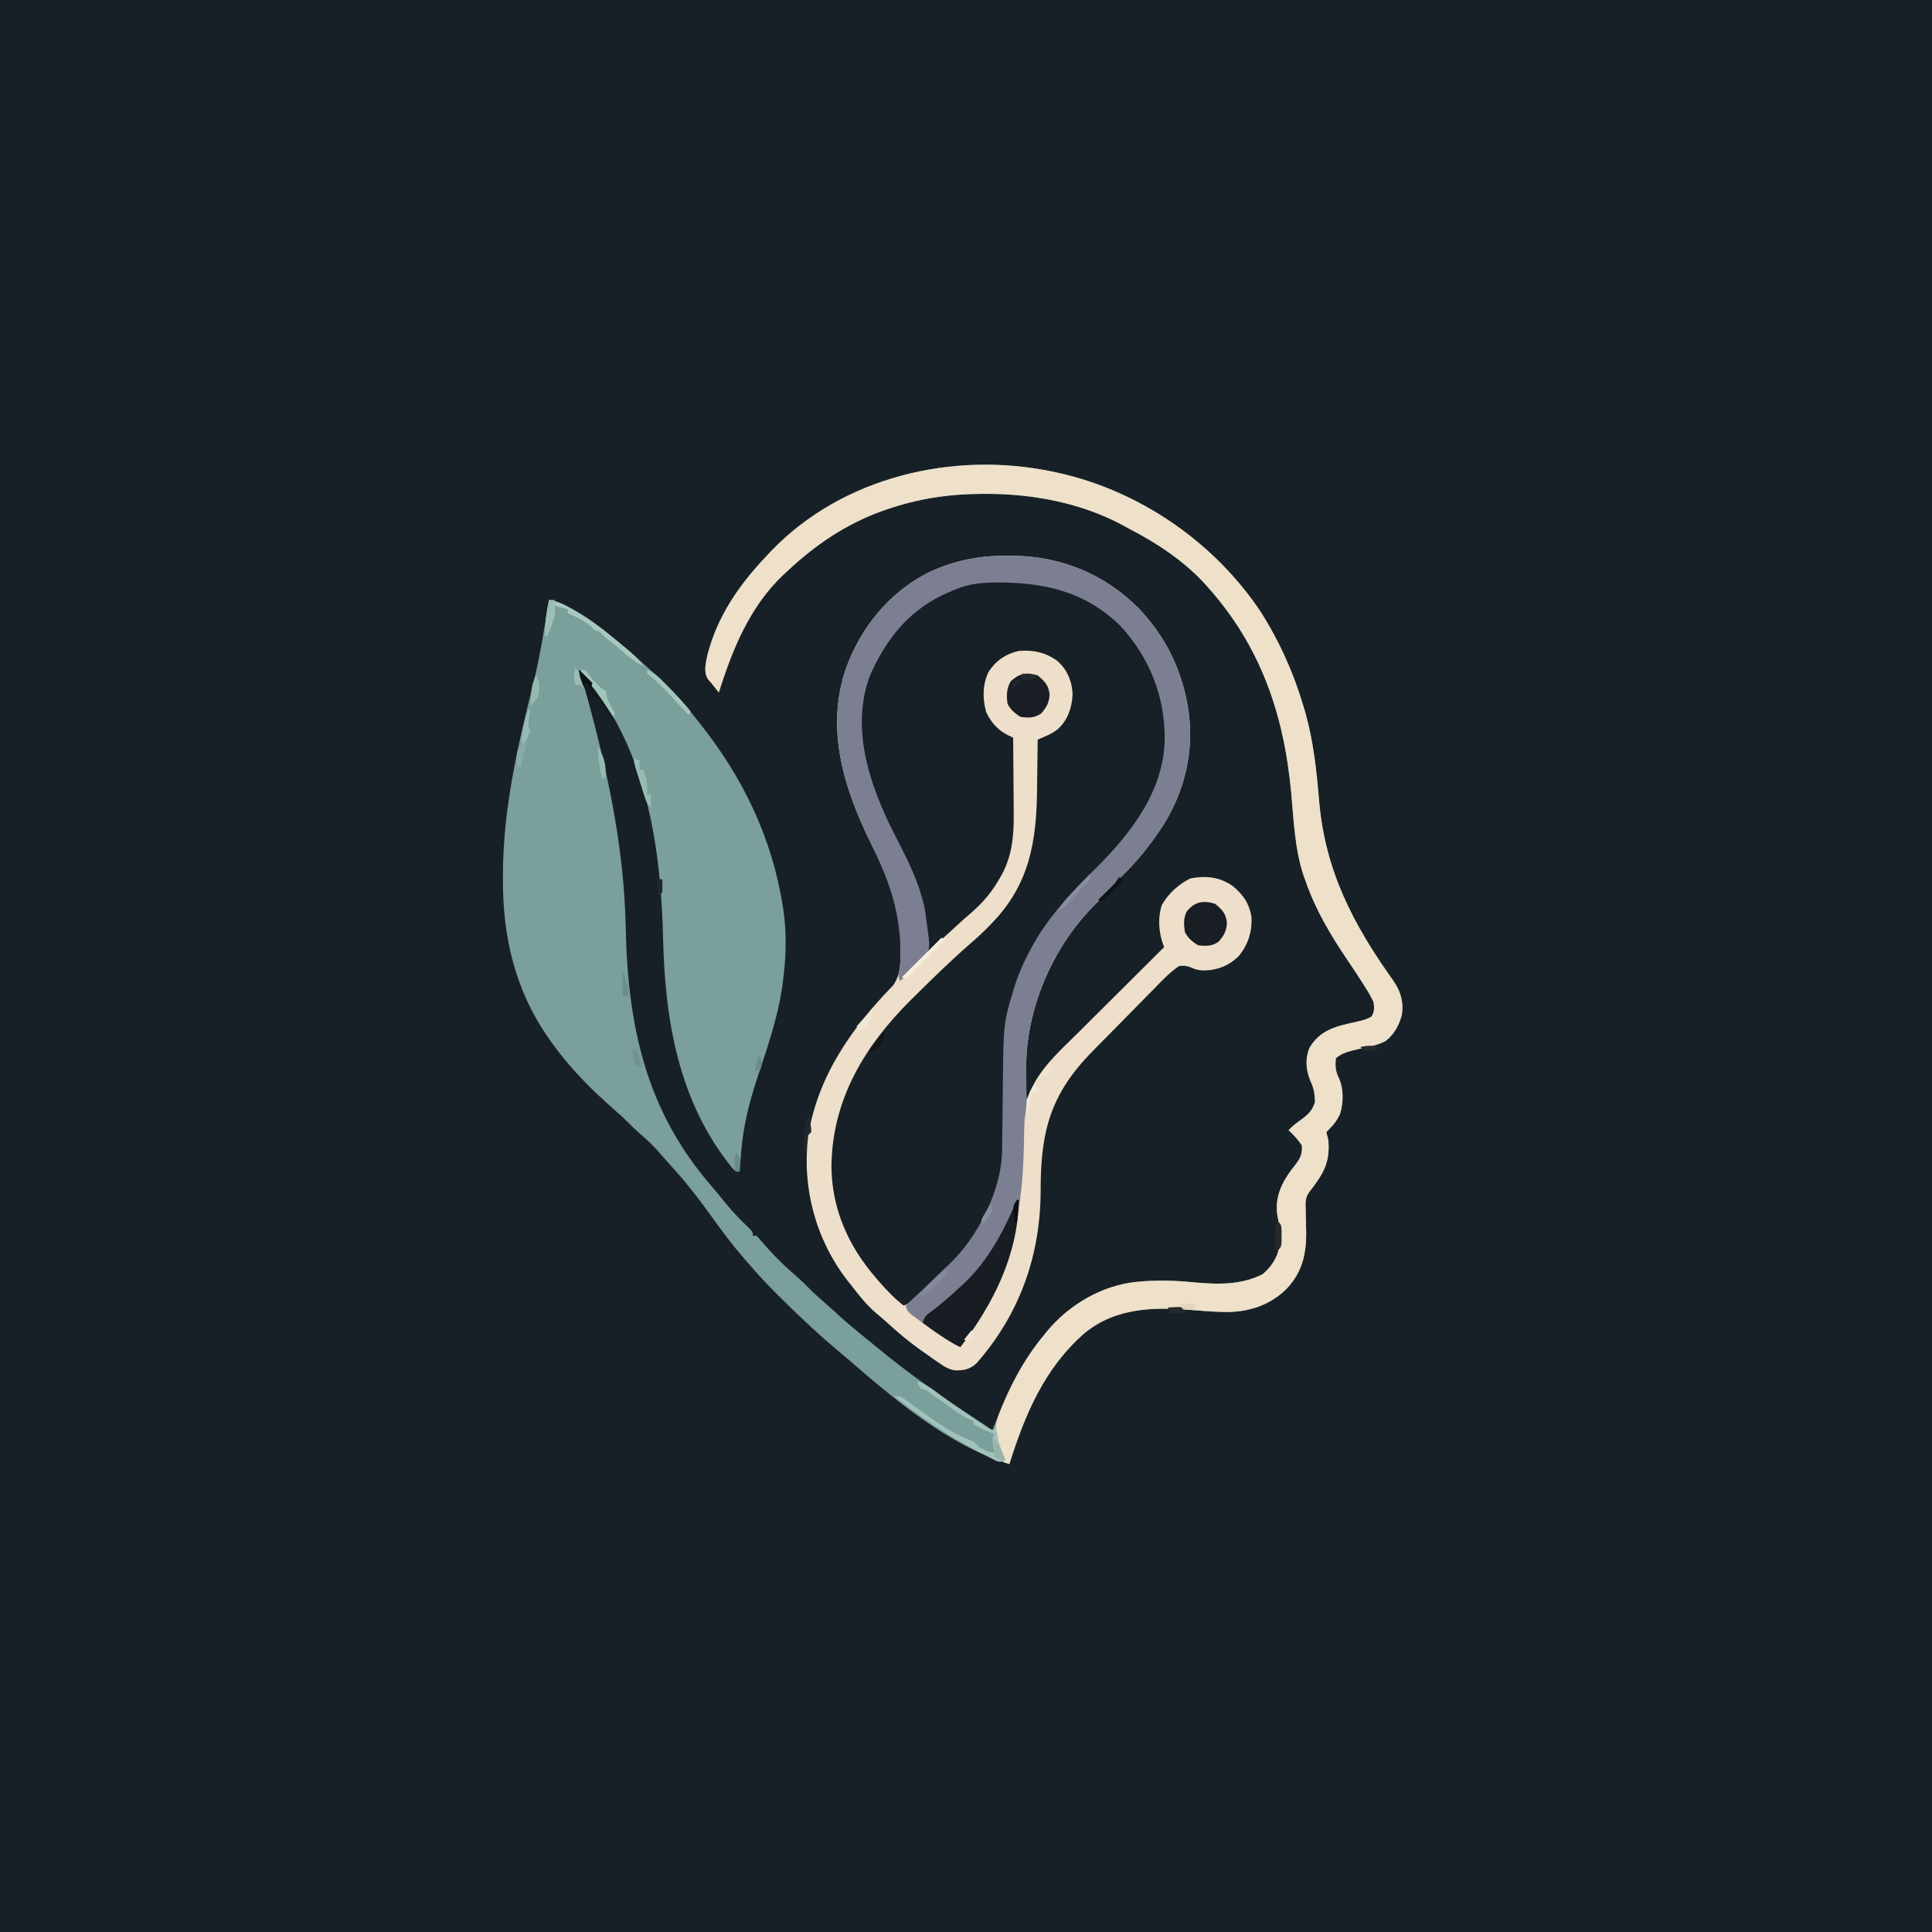 <?xml version="1.0" encoding="UTF-8"?>
<svg version="1.1" xmlns="http://www.w3.org/2000/svg" width="1024" height="1024">
<path d="M0 0 C337.92 0 675.84 0 1024 0 C1024 337.92 1024 675.84 1024 1024 C686.08 1024 348.16 1024 0 1024 C0 686.08 0 348.16 0 0 Z " fill="#182027" transform="translate(0,0)"/>
<path d="M0 0 C0.791 0.166 1.582 0.333 2.396 0.504 C45.919 10.065 85.299 37.139 110.098 74.129 C120.258 90.084 127.898 107.295 133.188 125.438 C133.425 126.247 133.663 127.056 133.909 127.889 C138.208 143.203 139.817 158.645 141.154 174.431 C144.337 211.487 159.082 239.811 180.521 269.836 C184.455 275.592 186.026 281.043 185 288 C183.479 293.476 180.959 298.181 176.453 301.727 C171.91 304.085 166.912 304.999 161.938 306.043 C157.989 306.912 152.917 308.083 150 311 C149.682 314.977 149.758 317.497 151.5 321.125 C154.251 326.956 154.11 334.392 152.238 340.477 C150.736 343.646 149.213 345.793 146.688 348.25 C145.852 349.116 145.852 349.116 145 350 C145.284 351.345 145.629 352.677 146 354 C147.201 365.86 143.341 372.305 136.234 381.371 C133.701 384.714 133.931 387.009 134.043 391.152 C134.064 392.405 134.086 393.657 134.107 394.947 C134.16 397.573 134.225 400.198 134.303 402.822 C134.464 414.547 132.197 424.304 124 433 C115.683 441.369 104.813 445.149 93.188 445.387 C87.374 445.357 81.604 445.004 75.812 444.5 C54.782 442.714 34.152 442.538 16.938 456.48 C-4.284 474.908 -14.844 499.774 -23 526 C-55.224 516.164 -83.915 491.723 -109 470 C-110.083 469.088 -111.168 468.178 -112.254 467.27 C-123.427 457.93 -133.996 448.089 -144.312 437.812 C-145.161 436.969 -146.009 436.125 -146.883 435.256 C-151.795 430.331 -156.484 425.29 -161 420 C-162.303 418.519 -162.303 418.519 -163.633 417.008 C-169.538 410.177 -174.913 403.094 -180.154 395.743 C-187.231 385.83 -194.624 376.269 -202.883 367.305 C-204.989 365.012 -207.025 362.667 -209.062 360.312 C-212.178 356.795 -215.482 353.712 -219.066 350.68 C-220.969 349.027 -222.736 347.3 -224.5 345.5 C-226.792 343.162 -229.147 340.973 -231.637 338.848 C-244.297 327.828 -256.329 315.754 -266 302 C-266.393 301.446 -266.787 300.891 -267.192 300.32 C-285.16 274.658 -291.661 246.159 -291.438 215.188 C-291.433 214.247 -291.429 213.307 -291.425 212.339 C-291.215 177.281 -283.189 143.689 -274.753 109.818 C-271.448 96.046 -269.36 81.957 -267 68 C-262.305 68.809 -258.609 70.595 -254.5 72.938 C-253.795 73.338 -253.09 73.738 -252.364 74.151 C-245.42 78.19 -239.179 82.887 -233 88 C-232.202 88.654 -232.202 88.654 -231.388 89.32 C-222.972 96.233 -214.9 103.506 -207 111 C-206.175 111.782 -205.35 112.565 -204.5 113.371 C-199.356 118.381 -194.735 123.701 -190.301 129.348 C-189.384 130.513 -188.46 131.672 -187.531 132.828 C-164.394 161.635 -148.594 194.371 -143 231 C-142.897 231.667 -142.794 232.335 -142.688 233.022 C-140.89 245.818 -141.445 259.119 -143.25 271.875 C-143.414 273.047 -143.414 273.047 -143.581 274.243 C-145.991 289.622 -150.919 304.309 -155.866 319.015 C-160.501 332.832 -164.087 346.271 -165.188 360.875 C-165.269 361.861 -165.351 362.847 -165.436 363.863 C-165.632 366.242 -165.82 368.62 -166 371 C-168 371 -168 371 -169.559 369.48 C-198.219 334.504 -205.553 291.102 -206.556 247.302 C-207.653 200.054 -215.003 148.796 -246 111 C-247.314 109.974 -248.644 108.969 -250 108 C-249.723 108.981 -249.447 109.961 -249.161 110.971 C-236.944 154.322 -227.24 196.702 -226.338 241.94 C-225.282 294.028 -215.543 338.923 -180.586 379.012 C-178.129 381.851 -175.778 384.752 -173.438 387.688 C-169.562 392.476 -165.332 396.761 -160.871 401.004 C-159 403 -159 403 -159 405 C-158.34 405 -157.68 405 -157 405 C-155.59 406.434 -155.59 406.434 -153.938 408.438 C-148.102 415.29 -141.725 421.465 -134.898 427.32 C-133.02 428.982 -131.257 430.711 -129.5 432.5 C-126.511 435.536 -123.383 438.345 -120.156 441.125 C-117.8 443.174 -115.495 445.272 -113.188 447.375 C-108.923 451.219 -104.551 454.895 -100.086 458.504 C-97.851 460.312 -95.628 462.131 -93.414 463.965 C-76.516 477.915 -58.743 490.363 -40.439 502.396 C-37.618 504.251 -34.807 506.122 -32 508 C-31.755 507.377 -31.51 506.755 -31.258 506.113 C-19.308 476.567 -4.409 447.404 26.268 434.156 C40.959 428.146 57.254 427.964 72.875 429.5 C86.176 430.749 99.161 431.503 111.312 425.312 C115.692 421.544 118.991 416.768 120 411 C120.092 409.023 120.13 407.042 120.125 405.062 C120.129 403.533 120.129 403.533 120.133 401.973 C120.009 399.192 119.586 396.714 119 394 C117.712 384.59 121.133 377.218 126.699 369.707 C127.232 369.041 127.764 368.374 128.312 367.688 C131.079 364.119 132.417 361.673 132 357 C129.959 354.017 127.603 351.499 125 349 C127.158 346.714 129.414 344.966 132 343.188 C135.587 340.499 137.676 338.414 139 334 C138.856 329.474 138.366 326.775 136.438 322.688 C134.18 316.897 133.684 311.344 135.996 305.469 C139.999 298.665 145.467 295.521 152.969 293.458 C155.822 292.734 158.674 292.035 161.554 291.43 C164.264 290.838 166.612 290.244 168.973 288.758 C170.593 285.986 170.419 284.167 170 281 C168.8 278.521 167.603 276.36 166.125 274.062 C165.72 273.41 165.315 272.757 164.898 272.085 C162.074 267.572 159.107 263.159 156.125 258.75 C147.22 245.553 139.191 232.101 134 217 C133.624 215.969 133.247 214.938 132.859 213.875 C128.25 199.839 127.692 184.63 126.359 170.008 C122.448 128.334 110.147 92.417 82 61 C81.306 60.221 80.613 59.443 79.898 58.641 C69.049 47.163 55.724 38.175 41.772 30.927 C40.191 30.1 38.629 29.234 37.07 28.363 C15.424 16.682 -10.312 11.771 -34.688 11.75 C-35.722 11.749 -35.722 11.749 -36.778 11.748 C-54.595 11.776 -71.142 14.169 -88 20 C-88.637 20.22 -89.275 20.441 -89.932 20.667 C-109.502 27.606 -125.941 38.811 -141 53 C-141.903 53.824 -141.903 53.824 -142.824 54.664 C-160.632 71.517 -169.779 94.065 -177 117 C-178.339 115.338 -179.671 113.67 -181 112 C-181.866 111.004 -181.866 111.004 -182.75 109.988 C-185.268 105.983 -183.858 101.43 -183 97 C-177.734 76.59 -166.386 60.196 -152 45 C-151.18 44.116 -150.36 43.231 -149.516 42.32 C-111.576 2.697 -52.809 -11.113 0 0 Z " fill="#7B9F9B" transform="translate(558,250)"/>
<path d="M0 0 C1.318 0.008 2.636 0.017 3.995 0.025 C29.11 0.46 51.968 9.932 69.764 27.878 C81.84 40.549 90.118 55.379 94.25 72.438 C94.425 73.151 94.6 73.865 94.781 74.6 C100.145 98.424 95.811 121.658 83.15 142.224 C76.778 152.166 69.413 161.57 60.914 169.777 C59.177 171.51 57.592 173.321 56 175.188 C53.168 178.493 50.141 181.488 47 184.5 C25.218 205.926 11.003 237.666 10.172 268.311 C10.152 271.375 10.162 274.436 10.188 277.5 C10.192 278.556 10.197 279.613 10.201 280.701 C10.213 283.28 10.229 285.859 10.25 288.438 C10.59 287.687 10.931 286.937 11.281 286.164 C11.766 285.141 12.251 284.117 12.75 283.062 C13.446 281.566 13.446 281.566 14.156 280.039 C19.923 269.39 29.429 260.992 37.938 252.555 C39.249 251.247 40.561 249.938 41.872 248.629 C45.293 245.215 48.721 241.807 52.149 238.401 C55.659 234.911 59.163 231.416 62.668 227.922 C69.523 221.088 76.384 214.261 83.25 207.438 C82.928 206.517 82.605 205.596 82.273 204.648 C80.31 198.488 79.968 191.165 82.09 184.996 C85.557 179.031 91.013 174.021 97.188 171 C105.42 169.488 112.357 170.136 119.387 174.879 C125.078 179.413 128.495 184.424 129.59 191.695 C129.919 199.241 127.849 205.813 123.188 211.75 C118.164 217.048 111.965 219.584 104.688 219.812 C102.271 219.729 100.516 219.559 98.306 218.548 C95.682 217.414 94.113 217.123 91.25 217.438 C86.284 220.727 82.334 224.978 78.219 229.254 C76.977 230.506 75.734 231.755 74.488 233.003 C71.879 235.627 69.289 238.269 66.712 240.926 C63.44 244.299 60.136 247.641 56.819 250.971 C54.246 253.556 51.685 256.152 49.128 258.752 C47.915 259.985 46.7 261.216 45.483 262.446 C23.075 285.158 17.797 304.879 17.814 336.286 C17.774 370.737 6.775 401.892 -16.18 428.02 C-19.738 431.232 -22.848 431.885 -27.689 431.75 C-31.131 431.228 -33.728 429.474 -36.5 427.5 C-37.397 426.891 -37.397 426.891 -38.312 426.27 C-40.141 425.014 -41.947 423.731 -43.75 422.438 C-45.343 421.306 -45.343 421.306 -46.969 420.152 C-52.76 415.921 -58.186 411.416 -63.449 406.547 C-65.521 404.647 -67.648 402.855 -69.812 401.062 C-74.774 396.73 -78.73 391.631 -82.75 386.438 C-83.432 385.583 -84.114 384.728 -84.816 383.848 C-101.46 362.188 -108.685 335.016 -105.45 307.923 C-100.441 275.954 -82.491 250.415 -60.309 227.633 C-56.144 221.767 -56.396 214.836 -56.438 207.938 C-56.443 206.963 -56.449 205.988 -56.455 204.984 C-56.77 186.033 -63.409 170.057 -71.693 153.322 C-86.049 124.291 -96.201 93.175 -85.819 61.018 C-78.106 38.541 -62.371 19.059 -40.868 8.515 C-27.622 2.449 -14.57 -0.119 0 0 Z M-28.75 17.438 C-29.381 17.701 -30.012 17.964 -30.663 18.235 C-41.08 22.631 -48.943 28.31 -56.75 36.438 C-57.34 37.02 -57.931 37.603 -58.539 38.203 C-71.788 52.231 -78.344 72.962 -78.004 91.887 C-76.435 113.827 -68.031 133.146 -58.156 152.5 C-48.329 171.774 -43.712 188.854 -42.75 210.438 C-37.548 206.082 -32.562 201.521 -27.594 196.902 C-24.573 194.098 -21.52 191.354 -18.375 188.688 C-12.149 183.217 -7.538 177.523 -3.5 170.25 C-3.171 169.675 -2.841 169.1 -2.502 168.508 C2.76 158.586 3.699 147.611 3.543 136.574 C3.539 135.416 3.534 134.258 3.53 133.065 C3.514 129.418 3.476 125.772 3.438 122.125 C3.422 119.631 3.409 117.137 3.396 114.643 C3.364 108.574 3.314 102.506 3.25 96.438 C2.314 95.988 1.378 95.538 0.414 95.074 C-4.921 92.314 -8.51 88.358 -11.016 82.938 C-13.085 75.891 -13.026 67.985 -9.688 61.375 C-5.847 55.539 -0.573 51.969 6.25 50.438 C13.989 49.803 20.816 51.257 27.062 56.062 C32.088 60.808 34.416 66.511 34.75 73.375 C34.407 80.489 32.284 86.998 26.938 91.875 C23.718 94.487 20.048 95.836 16.25 97.438 C16.241 98.308 16.241 98.308 16.232 99.197 C16.168 105.314 16.083 111.431 15.988 117.549 C15.955 119.823 15.926 122.097 15.904 124.371 C15.622 151.563 11.802 174.131 -7.75 194.438 C-8.361 195.077 -8.972 195.716 -9.602 196.375 C-12.378 199.215 -15.245 201.903 -18.25 204.5 C-28.77 213.617 -38.746 223.324 -48.625 233.125 C-49.492 233.979 -50.359 234.833 -51.253 235.713 C-75.621 260.047 -92.648 288.304 -93.062 323.438 C-92.965 345.9 -84.292 365.553 -69.75 382.438 C-68.992 383.318 -68.234 384.198 -67.453 385.105 C-63.477 389.622 -59.522 393.767 -54.75 397.438 C-50.771 395.81 -47.947 393.038 -44.875 390.125 C-41.834 387.267 -38.798 384.444 -35.57 381.797 C-19.251 368.145 -4.464 343.218 -1.956 321.94 C-1.516 316.596 -1.549 311.234 -1.504 305.875 C-1.479 303.88 -1.455 301.886 -1.43 299.891 C-1.37 295.016 -1.319 290.142 -1.273 285.267 C-0.917 248.104 -0.917 248.104 3.875 231.938 C4.261 230.616 4.261 230.616 4.655 229.268 C7.245 220.808 10.847 213.093 15.25 205.438 C16.116 203.931 16.116 203.931 17 202.395 C25.338 188.71 36.651 176.921 48 165.688 C66.799 147.021 84.333 124.392 84.562 96.75 C84.602 74.03 76.206 53.416 60.629 36.785 C42.458 18.853 20.94 12.989 -3.917 13.076 C-12.906 13.208 -20.451 13.762 -28.75 17.438 Z " fill="#EDDFC9" transform="translate(533.75,294.562)"/>
<path d="M0 0 C0.791 0.166 1.582 0.333 2.396 0.504 C45.919 10.065 85.299 37.139 110.098 74.129 C120.258 90.084 127.898 107.295 133.188 125.438 C133.425 126.247 133.663 127.056 133.909 127.889 C138.208 143.203 139.817 158.645 141.154 174.431 C144.337 211.487 159.082 239.811 180.521 269.836 C184.455 275.592 186.026 281.043 185 288 C183.479 293.476 180.959 298.181 176.453 301.727 C171.91 304.085 166.912 304.999 161.938 306.043 C157.989 306.912 152.917 308.083 150 311 C149.682 314.977 149.758 317.497 151.5 321.125 C154.251 326.956 154.11 334.392 152.238 340.477 C150.736 343.646 149.213 345.793 146.688 348.25 C145.852 349.116 145.852 349.116 145 350 C145.284 351.345 145.629 352.677 146 354 C147.201 365.86 143.341 372.305 136.234 381.371 C133.701 384.714 133.931 387.009 134.043 391.152 C134.064 392.405 134.086 393.657 134.107 394.947 C134.16 397.573 134.225 400.198 134.303 402.822 C134.464 414.547 132.197 424.304 124 433 C115.683 441.369 104.813 445.149 93.188 445.387 C87.374 445.357 81.604 445.004 75.812 444.5 C54.782 442.714 34.152 442.538 16.938 456.48 C-4.284 474.908 -14.844 499.774 -23 526 C-23.99 525.67 -24.98 525.34 -26 525 C-27.062 522.188 -27.062 522.188 -28 519 C-28.509 518.06 -28.509 518.06 -29.027 517.102 C-31.465 511.834 -30.594 506.027 -29.008 500.613 C-23.164 485.342 -15.477 470.588 -5 458 C-4.379 457.216 -3.757 456.433 -3.117 455.625 C8.642 441.455 25.932 431.264 44.438 429.375 C53.841 428.564 63.479 428.576 72.875 429.5 C86.176 430.749 99.161 431.503 111.312 425.312 C115.692 421.544 118.991 416.768 120 411 C120.092 409.023 120.13 407.042 120.125 405.062 C120.129 403.533 120.129 403.533 120.133 401.973 C120.009 399.192 119.586 396.714 119 394 C117.712 384.59 121.133 377.218 126.699 369.707 C127.232 369.041 127.764 368.374 128.312 367.688 C131.079 364.119 132.417 361.673 132 357 C129.959 354.017 127.603 351.499 125 349 C127.158 346.714 129.414 344.966 132 343.188 C135.587 340.499 137.676 338.414 139 334 C138.856 329.474 138.366 326.775 136.438 322.688 C134.18 316.897 133.684 311.344 135.996 305.469 C139.999 298.665 145.467 295.521 152.969 293.458 C155.822 292.734 158.674 292.035 161.554 291.43 C164.264 290.838 166.612 290.244 168.973 288.758 C170.593 285.986 170.419 284.167 170 281 C168.8 278.521 167.603 276.36 166.125 274.062 C165.72 273.41 165.315 272.757 164.898 272.085 C162.074 267.572 159.107 263.159 156.125 258.75 C147.22 245.553 139.191 232.101 134 217 C133.624 215.969 133.247 214.938 132.859 213.875 C128.25 199.839 127.692 184.63 126.359 170.008 C122.448 128.334 110.147 92.417 82 61 C81.306 60.221 80.613 59.443 79.898 58.641 C69.049 47.163 55.724 38.175 41.772 30.927 C40.191 30.1 38.629 29.234 37.07 28.363 C15.424 16.682 -10.312 11.771 -34.688 11.75 C-35.722 11.749 -35.722 11.749 -36.778 11.748 C-54.595 11.776 -71.142 14.169 -88 20 C-88.637 20.22 -89.275 20.441 -89.932 20.667 C-109.502 27.606 -125.941 38.811 -141 53 C-141.602 53.549 -142.204 54.098 -142.824 54.664 C-160.632 71.517 -169.779 94.065 -177 117 C-178.339 115.338 -179.671 113.67 -181 112 C-181.866 111.004 -181.866 111.004 -182.75 109.988 C-185.268 105.983 -183.858 101.43 -183 97 C-177.734 76.59 -166.386 60.196 -152 45 C-151.18 44.116 -150.36 43.231 -149.516 42.32 C-111.576 2.697 -52.809 -11.113 0 0 Z " fill="#EEE0C9" transform="translate(558,250)"/>
<path d="M0 0 C1.318 0.008 2.636 0.017 3.995 0.025 C29.11 0.46 51.968 9.932 69.764 27.878 C81.84 40.549 90.118 55.379 94.25 72.438 C94.425 73.151 94.6 73.865 94.781 74.6 C100.145 98.424 95.811 121.658 83.15 142.224 C76.778 152.166 69.413 161.57 60.914 169.777 C59.177 171.51 57.592 173.321 56 175.188 C53.168 178.493 50.141 181.488 47 184.5 C25.221 205.923 10.793 237.889 10.188 268.573 C10.187 272.07 10.212 275.566 10.25 279.062 C10.276 281.43 10.297 283.797 10.312 286.164 C10.324 287.201 10.336 288.238 10.348 289.307 C10.24 292.745 9.736 296.034 9.25 299.438 C9.142 301.874 9.074 304.312 9.039 306.75 C9.013 308.158 8.987 309.566 8.96 310.974 C8.947 311.703 8.933 312.431 8.92 313.182 C8.12 353.436 -0.102 386.964 -24.75 419.438 C-32.875 415.624 -40.217 409.928 -47.438 404.625 C-48.431 403.897 -49.425 403.168 -50.449 402.418 C-52.75 400.438 -52.75 400.438 -53.75 397.438 C-53.062 396.795 -53.062 396.795 -52.361 396.14 C-50.26 394.177 -48.161 392.214 -46.062 390.25 C-45.341 389.576 -44.62 388.903 -43.877 388.209 C-40.104 384.677 -36.392 381.105 -32.75 377.438 C-32.188 376.922 -31.626 376.406 -31.047 375.875 C-15.82 361.725 -3.417 337.25 -2.639 316.477 C-2.572 312.943 -2.534 309.41 -2.504 305.875 C-2.479 303.88 -2.455 301.886 -2.43 299.891 C-2.37 295.016 -2.319 290.142 -2.273 285.267 C-1.917 248.104 -1.917 248.104 2.875 231.938 C3.261 230.616 3.261 230.616 3.655 229.268 C6.245 220.808 9.847 213.093 14.25 205.438 C15.116 203.931 15.116 203.931 16 202.395 C24.338 188.71 35.651 176.921 47 165.688 C65.799 147.021 83.333 124.392 83.562 96.75 C83.602 74.141 75.273 53.418 59.758 36.852 C40.378 18.196 18.306 13.883 -7.637 14.168 C-15.348 14.371 -21.638 15.288 -28.75 18.438 C-29.697 18.832 -29.697 18.832 -30.663 19.235 C-51.241 27.919 -64.086 43.745 -72.852 63.98 C-82.195 89.889 -74.179 116.97 -63.017 140.81 C-61.123 144.737 -59.137 148.616 -57.156 152.5 C-52.155 162.308 -47.539 171.756 -44.75 182.438 C-44.509 183.335 -44.268 184.232 -44.02 185.156 C-43.399 187.923 -43.049 190.617 -42.75 193.438 C-42.652 194.096 -42.553 194.755 -42.452 195.434 C-40.668 208.158 -40.668 208.158 -44.133 213.616 C-47.869 218.101 -52.187 221.818 -56.75 225.438 C-57.838 222.173 -57.609 221.58 -56.75 218.438 C-55.014 194.346 -61.118 174.684 -71.693 153.322 C-86.049 124.291 -96.201 93.175 -85.819 61.018 C-78.106 38.541 -62.371 19.059 -40.868 8.515 C-27.622 2.449 -14.57 -0.119 0 0 Z " fill="#7C7E91" transform="translate(533.75,294.562)"/>
<path d="M0 0 C0.33 0 0.66 0 1 0 C0.517 29.347 -12.555 55.017 -30 78 C-33.566 76.346 -36.739 74.251 -40 72.062 C-41.031 71.373 -42.062 70.683 -43.125 69.973 C-45.465 68.367 -47.749 66.726 -50 65 C-48.839 61.516 -47.962 60.985 -45.062 58.875 C-39.757 54.873 -34.86 50.53 -30 46 C-29.236 45.301 -28.471 44.603 -27.684 43.883 C-15.014 31.853 -6.716 15.951 0 0 Z " fill="#171D23" transform="translate(539,636)"/>
<path d="M0 0 C3.852 3.196 5.832 5.249 6.312 10.25 C5.943 14.681 4.832 16.618 2 20 C-1.416 22.591 -4.833 22.503 -9 22 C-11.972 20.215 -14.426 18.148 -16 15 C-16.53 11.214 -16.83 7.551 -14.988 4.109 C-10.73 -1.159 -6.352 -1.845 0 0 Z " fill="#181E23" transform="translate(644,479)"/>
<path d="M0 0 C3.852 3.196 5.832 5.249 6.312 10.25 C5.943 14.681 4.832 16.618 2 20 C-1.416 22.591 -4.833 22.503 -9 22 C-11.972 20.215 -14.426 18.148 -16 15 C-16.544 10.461 -16.623 7.046 -14.25 3.062 C-9.723 -1.087 -6.025 -1.889 0 0 Z " fill="#181E24" transform="translate(550,358)"/>
<path d="M0 0 C4.468 1.495 7.869 3.978 11.562 6.812 C17.837 11.513 24.26 15.945 30.812 20.25 C32.129 21.127 32.129 21.127 33.473 22.023 C34.703 22.824 34.703 22.824 35.957 23.641 C36.689 24.12 37.421 24.6 38.175 25.095 C38.777 25.393 39.38 25.692 40 26 C40.66 25.67 41.32 25.34 42 25 C42.11 25.641 42.219 26.281 42.332 26.941 C43.325 32.356 44.625 37.033 47 42 C44 43 44 43 41.929 42.266 C39.215 40.88 36.505 39.49 33.812 38.062 C32.801 37.531 31.79 36.999 30.748 36.45 C15.667 28.332 1.375 18.691 -12 8 C-8.653 8 -8.078 8.403 -5.48 10.309 C-4.795 10.804 -4.109 11.3 -3.402 11.811 C-2.671 12.348 -1.94 12.884 -1.188 13.438 C0.347 14.541 1.884 15.643 3.422 16.742 C4.191 17.292 4.96 17.842 5.752 18.409 C13.487 23.883 20.977 28.935 30 32 C31.017 32.983 32.017 33.983 33 35 C36.787 37.246 36.787 37.246 41 38 C40.722 36.082 40.722 36.082 40.438 34.125 C39.875 30.25 39.875 30.25 41 28 C40.299 27.732 39.597 27.464 38.875 27.188 C35.835 25.932 32.927 24.498 30 23 C30 22.34 30 21.68 30 21 C29.273 20.736 28.546 20.473 27.797 20.201 C24.966 18.985 22.74 17.573 20.242 15.777 C19.369 15.157 18.497 14.536 17.598 13.896 C16.699 13.25 15.801 12.604 14.875 11.938 C13.083 10.652 11.289 9.369 9.492 8.09 C8.307 7.237 8.307 7.237 7.097 6.367 C4.954 4.844 4.954 4.844 2 4 C0.812 1.938 0.812 1.938 0 0 Z " fill="#A2C3BB" transform="translate(486,732)"/>
<path d="M0 0 C4.708 0.588 8.44 2.623 12.5 4.938 C13.205 5.338 13.91 5.738 14.636 6.151 C21.58 10.191 27.819 14.889 34 20 C34.585 20.478 35.17 20.956 35.773 21.449 C37.564 22.916 39.347 24.393 41.125 25.875 C41.67 26.327 42.215 26.78 42.776 27.246 C45.574 29.618 47.946 31.954 50 35 C44.462 32.539 40.178 28.303 35.637 24.383 C34.376 23.317 33.071 22.303 31.75 21.312 C30 20 30 20 28.438 18.375 C26.934 16.741 26.934 16.741 24 16 C23.484 15.422 22.969 14.845 22.438 14.25 C18.799 10.891 14.461 9.077 10 7 C10 6.34 10 5.68 10 5 C7.69 4.34 5.38 3.68 3 3 C3.083 3.784 3.165 4.567 3.25 5.375 C2.905 10.376 1.014 14.452 -1 19 C-1.33 19 -1.66 19 -2 19 C-2.248 12.429 -1.324 6.43 0 0 Z " fill="#A7C9C0" transform="translate(291,318)"/>
<path d="M0 0 C7.114 6.85 13.717 15.046 18 24 C17.67 24.66 17.34 25.32 17 26 C16.529 25.218 16.059 24.435 15.574 23.629 C14.952 22.617 14.329 21.605 13.688 20.562 C12.765 19.048 12.765 19.048 11.824 17.504 C10.179 14.737 10.179 14.737 7 14 C7 14.66 7 15.32 7 16 C6.34 16 5.68 16 5 16 C4.711 15.092 4.423 14.185 4.125 13.25 C3.145 10.15 3.145 10.15 1.938 8 C0.715 5.392 0.387 2.84 0 0 Z " fill="#131B1E" transform="translate(307,355)"/>
<path d="M0 0 C0.99 0.33 1.98 0.66 3 1 C3 2.65 3 4.3 3 6 C3.66 6 4.32 6 5 6 C6.757 10.504 7.193 14.176 7 19 C7.66 19 8.32 19 9 19 C9 21.31 9 23.62 9 26 C6.692 23.692 6.246 22.153 5.273 19.062 C4.964 18.085 4.655 17.108 4.336 16.102 C4.019 15.078 3.702 14.055 3.375 13 C2.888 11.465 2.888 11.465 2.391 9.898 C0 2.285 0 2.285 0 0 Z " fill="#98BCB3" transform="translate(336,402)"/>
<path d="M0 0 C0.66 0 1.32 0 2 0 C3.375 1.633 4.706 3.302 6 5 C6.66 5.66 7.32 6.32 8 7 C8.495 7.516 8.99 8.031 9.5 8.562 C10.959 10.103 10.959 10.103 13 11 C13.124 11.701 13.248 12.402 13.375 13.125 C13.969 15.857 14.696 17.344 16.125 19.688 C16.744 20.781 17.363 21.874 18 23 C17.67 23.66 17.34 24.32 17 25 C16.359 24.01 15.719 23.02 15.059 22 C10.78 15.451 6.614 9.09 1.18 3.418 C0 2 0 2 0 0 Z " fill="#A1C4BB" transform="translate(308,355)"/>
<path d="M0 0 C4.357 1.668 7.182 4.921 10.375 8.188 C11.241 9.063 11.241 9.063 12.124 9.956 C15.93 13.831 19.57 17.786 23 22 C22.67 22.66 22.34 23.32 22 24 C21.547 23.511 21.093 23.022 20.626 22.519 C18.546 20.28 16.461 18.046 14.375 15.812 C13.662 15.044 12.949 14.275 12.215 13.482 C9.099 10.152 6.042 6.928 2.477 4.074 C1.659 3.39 0.842 2.705 0 2 C0 1.34 0 0.68 0 0 Z " fill="#A5C6BD" transform="translate(343,355)"/>
<path d="M0 0 C0.66 0.33 1.32 0.66 2 1 C-5 8 -12 15 -19 22 C-19.66 21.67 -20.32 21.34 -21 21 C-14.07 14.07 -7.14 7.14 0 0 Z " fill="#F6EEDD" transform="translate(499,497)"/>
<path d="M0 0 C0.99 0 1.98 0 3 0 C3.473 7.326 2.099 12.374 -1 19 C-1.33 19 -1.66 19 -2 19 C-2.248 12.429 -1.324 6.43 0 0 Z " fill="#9CBEB5" transform="translate(291,318)"/>
<path d="M0 0 C2 2 2 2 2.266 4.75 C2.258 6.359 2.258 6.359 2.25 8 C2.255 9.072 2.26 10.145 2.266 11.25 C2 14 2 14 0 16 C-1 15 -1 15 -1.133 12.129 C-1.13 10.952 -1.128 9.775 -1.125 8.562 C-1.128 7.388 -1.13 6.214 -1.133 5.004 C-1 2 -1 2 0 0 Z " fill="#26282A" transform="translate(677,647)"/>
<path d="M0 0 C0 3 0 3 -1.285 4.543 C-1.872 5.086 -2.458 5.628 -3.062 6.188 C-6.418 9.386 -9.44 12.754 -12.422 16.301 C-14 18 -14 18 -17 20 C-15.303 15.709 -12.181 12.734 -9.062 9.438 C-8.524 8.861 -7.986 8.284 -7.432 7.689 C-4.994 5.084 -2.532 2.514 0 0 Z " fill="#8B8E9F" transform="translate(578,463)"/>
<path d="M0 0 C0.33 0 0.66 0 1 0 C0.874 0.94 0.874 0.94 0.746 1.898 C0.644 2.716 0.542 3.533 0.438 4.375 C0.333 5.187 0.229 5.999 0.121 6.836 C-0.182 9.049 -0.182 9.049 1 11 C0.223 13.383 0.223 13.383 -0.938 16.125 C-1.318 17.035 -1.698 17.945 -2.09 18.883 C-2.39 19.581 -2.691 20.28 -3 21 C-3.33 21 -3.66 21 -4 21 C-3.592 13.609 -2.415 7.002 0 0 Z " fill="#98BAB3" transform="translate(280,376)"/>
<path d="M0 0 C1.976 2.79 2.103 4.833 1.75 8.125 C1 12 1 12 -1 14 C-1.66 14.99 -2.32 15.98 -3 17 C-2.221 5.478 -2.221 5.478 0 0 Z " fill="#96B9B1" transform="translate(284,358)"/>
<path d="M0 0 C0.66 0.33 1.32 0.66 2 1 C-2.487 5.59 -6.986 9.989 -12 14 C-12.66 13.67 -13.32 13.34 -14 13 C-4.59 3.405 -4.59 3.405 0 0 Z " fill="#85899B" transform="translate(501,673)"/>
<path d="M0 0 C0 4.162 -0.191 6.118 -3.062 9.25 C-3.702 9.828 -4.341 10.405 -5 11 C-5.99 10.67 -6.98 10.34 -8 10 C-6.855 8.52 -5.709 7.041 -4.562 5.562 C-3.605 4.327 -3.605 4.327 -2.629 3.066 C-1 1 -1 1 0 0 Z " fill="#13171A" transform="translate(469,546)"/>
<path d="M0 0 C0 3.784 -1.103 5.749 -3 9 C-5.188 10.875 -5.188 10.875 -7 12 C-7.66 11.34 -8.32 10.68 -9 10 C-6.03 6.7 -3.06 3.4 0 0 Z " fill="#F0E6D4" transform="translate(463,534)"/>
<path d="M0 0 C3.36 5.04 4.293 9.997 4 16 C3.34 16.33 2.68 16.66 2 17 C1.663 14.917 1.33 12.834 1 10.75 C0.814 9.59 0.629 8.43 0.438 7.234 C0 4 0 4 0 0 Z " fill="#96BAB2" transform="translate(317,396)"/>
<path d="M0 0 C0.66 0.33 1.32 0.66 2 1 C1.857 1.562 1.714 2.124 1.566 2.703 C0.989 5.045 0.457 7.394 -0.062 9.75 C-0.239 10.549 -0.416 11.348 -0.598 12.172 C-0.73 12.775 -0.863 13.378 -1 14 C-1.66 13.67 -2.32 13.34 -3 13 C-3.284 5.627 -3.284 5.627 -1 2 C-0.67 1.34 -0.34 0.68 0 0 Z " fill="#88ACA5" transform="translate(277,393)"/>
<path d="M0 0 C2.6 2.302 3.847 4.499 5.188 7.688 C5.532 8.496 5.876 9.304 6.23 10.137 C6.484 10.752 6.738 11.366 7 12 C4 12 4 12 1 10 C0.875 7.125 0.875 7.125 1 4 C0.561 1.734 0.561 1.734 0 0 Z " fill="#95B4A7" transform="translate(526,762)"/>
<path d="M0 0 C0.99 0.33 1.98 0.66 3 1 C-0.96 4.96 -4.92 8.92 -9 13 C-9.66 12.67 -10.32 12.34 -11 12 C-10.374 11.385 -9.747 10.77 -9.102 10.137 C-8.284 9.328 -7.467 8.52 -6.625 7.688 C-5.407 6.487 -5.407 6.487 -4.164 5.262 C-1.874 3 -1.874 3 0 0 Z " fill="#0E1318" transform="translate(593,465)"/>
<path d="M0 0 C2.64 0.33 5.28 0.66 8 1 C6 3 6 3 2.375 3.125 C1.261 3.084 0.147 3.042 -1 3 C-0.67 2.01 -0.34 1.02 0 0 Z M-3 3 C-2.34 3.33 -1.68 3.66 -1 4 C-2.65 5.32 -4.3 6.64 -6 8 C-4.125 4.125 -4.125 4.125 -3 3 Z " fill="#23282C" transform="translate(542,357)"/>
<path d="M0 0 C0.33 0 0.66 0 1 0 C1.977 6.055 1.977 6.055 2 8 C1.34 8.66 0.68 9.32 0 10 C-0.46 12.203 -0.46 12.203 -0.625 14.625 C-0.7 15.442 -0.775 16.26 -0.852 17.102 C-0.925 18.041 -0.925 18.041 -1 19 C-1.33 19 -1.66 19 -2 19 C-2.25 12.349 -1.74 6.43 0 0 Z " fill="#21272F" transform="translate(428,592)"/>
<path d="M0 0 C3.538 3.692 3.591 7.094 4 12 C3.67 11.01 3.34 10.02 3 9 C2.01 9 1.02 9 0 9 C-1.108 5.675 -0.845 3.378 0 0 Z " fill="#99BDB4" transform="translate(305,354)"/>
<path d="M0 0 C0.99 0.99 1.98 1.98 3 3 C1.68 3.33 0.36 3.66 -1 4 C-1.66 7.3 -2.32 10.6 -3 14 C-3.33 14 -3.66 14 -4 14 C-3.66 8.62 -3.314 4.467 0 0 Z " fill="#F0E9D7" transform="translate(548,575)"/>
<path d="M0 0 C0.99 0 1.98 0 3 0 C3.66 3.3 4.32 6.6 5 10 C4.01 9.67 3.02 9.34 2 9 C1.27 6.934 1.27 6.934 0.812 4.438 C0.654 3.611 0.495 2.785 0.332 1.934 C0.168 0.976 0.168 0.976 0 0 Z " fill="#729393" transform="translate(335,556)"/>
<path d="M0 0 C0.33 0 0.66 0 1 0 C1.33 1.98 1.66 3.96 2 6 C2.33 6 2.66 6 3 6 C3 7.98 3 9.96 3 12 C2.01 12 1.02 12 0 12 C0 8.04 0 4.08 0 0 Z " fill="#6A8D8D" transform="translate(330,516)"/>
<path d="M0 0 C1.32 0.33 2.64 0.66 4 1 C2.35 2.65 0.7 4.3 -1 6 C-1.99 5.67 -2.98 5.34 -4 5 C-2.68 3.35 -1.36 1.7 0 0 Z " fill="#EFE3D1" transform="translate(555,565)"/>
<path d="M0 0 C2.333 2.333 4.667 4.667 7 7 C6.67 7.99 6.34 8.98 6 10 C5.34 9.01 4.68 8.02 4 7 C3.01 7.495 3.01 7.495 2 8 C0.743 5.094 0 3.204 0 0 Z " fill="#0C1314" transform="translate(307,355)"/>
<path d="M0 0 C1.279 -0.062 2.558 -0.124 3.875 -0.188 C4.954 -0.24 4.954 -0.24 6.055 -0.293 C6.697 -0.196 7.339 -0.1 8 0 C8.66 0.99 9.32 1.98 10 3 C7.03 3 4.06 3 1 3 C0.67 2.01 0.34 1.02 0 0 Z " fill="#262A2B" transform="translate(619,693)"/>
<path d="M0 0 C3.3 0 6.6 0 10 0 C9.01 0.495 9.01 0.495 8 1 C8 1.66 8 2.32 8 3 C5.125 3.188 5.125 3.188 2 3 C1.34 2.01 0.68 1.02 0 0 Z " fill="#E3D5C0" transform="translate(625,691)"/>
<path d="M0 0 C0.33 0 0.66 0 1 0 C0.67 3.96 0.34 7.92 0 12 C-0.33 12 -0.66 12 -1 12 C-2.429 3.429 -2.429 3.429 0 0 Z " fill="#0E0E0F" transform="translate(539,636)"/>
<path d="M0 0 C2 2 2 2 2.195 3.945 C2.13 5.964 2.065 7.982 2 10 C1.34 10 0.68 10 0 10 C-1.231 6.306 -0.644 3.794 0 0 Z " fill="#6B8A8B" transform="translate(390,611)"/>
<path d="M0 0 C0.66 1.32 1.32 2.64 2 4 C0.125 5.062 0.125 5.062 -2 6 C-2.66 5.67 -3.32 5.34 -4 5 C-2.68 3.35 -1.36 1.7 0 0 Z " fill="#F0E5D4" transform="translate(515,705)"/>
<path d="M0 0 C0.652 1.766 0.652 1.766 1 4 C0.004 5.922 0.004 5.922 -1.438 7.75 C-2.147 8.67 -2.147 8.67 -2.871 9.609 C-3.244 10.068 -3.616 10.527 -4 11 C-4.33 10.34 -4.66 9.68 -5 9 C-4.004 6.836 -4.004 6.836 -2.562 4.375 C-2.089 3.558 -1.616 2.74 -1.129 1.898 C-0.756 1.272 -0.384 0.645 0 0 Z " fill="#898D9F" transform="translate(525,638)"/>
<path d="M0 0 C-2 2 -2 2 -5 2.25 C-8 2 -8 2 -10 0 C-6.305 -0.95 -3.695 -0.95 0 0 Z " fill="#24282A" transform="translate(731,555)"/>
<path d="M0 0 C0.99 0 1.98 0 3 0 C3.125 3.375 3.125 3.375 3 7 C2.34 7.66 1.68 8.32 1 9 C0.67 6.03 0.34 3.06 0 0 Z " fill="#1E282D" transform="translate(348,466)"/>
<path d="M0 0 C2 3 2 3 1.625 5.688 C1.419 6.451 1.212 7.214 1 8 C0.01 8.33 -0.98 8.66 -2 9 C-1.34 6.03 -0.68 3.06 0 0 Z " fill="#6A8D8E" transform="translate(402,559)"/>
</svg>
